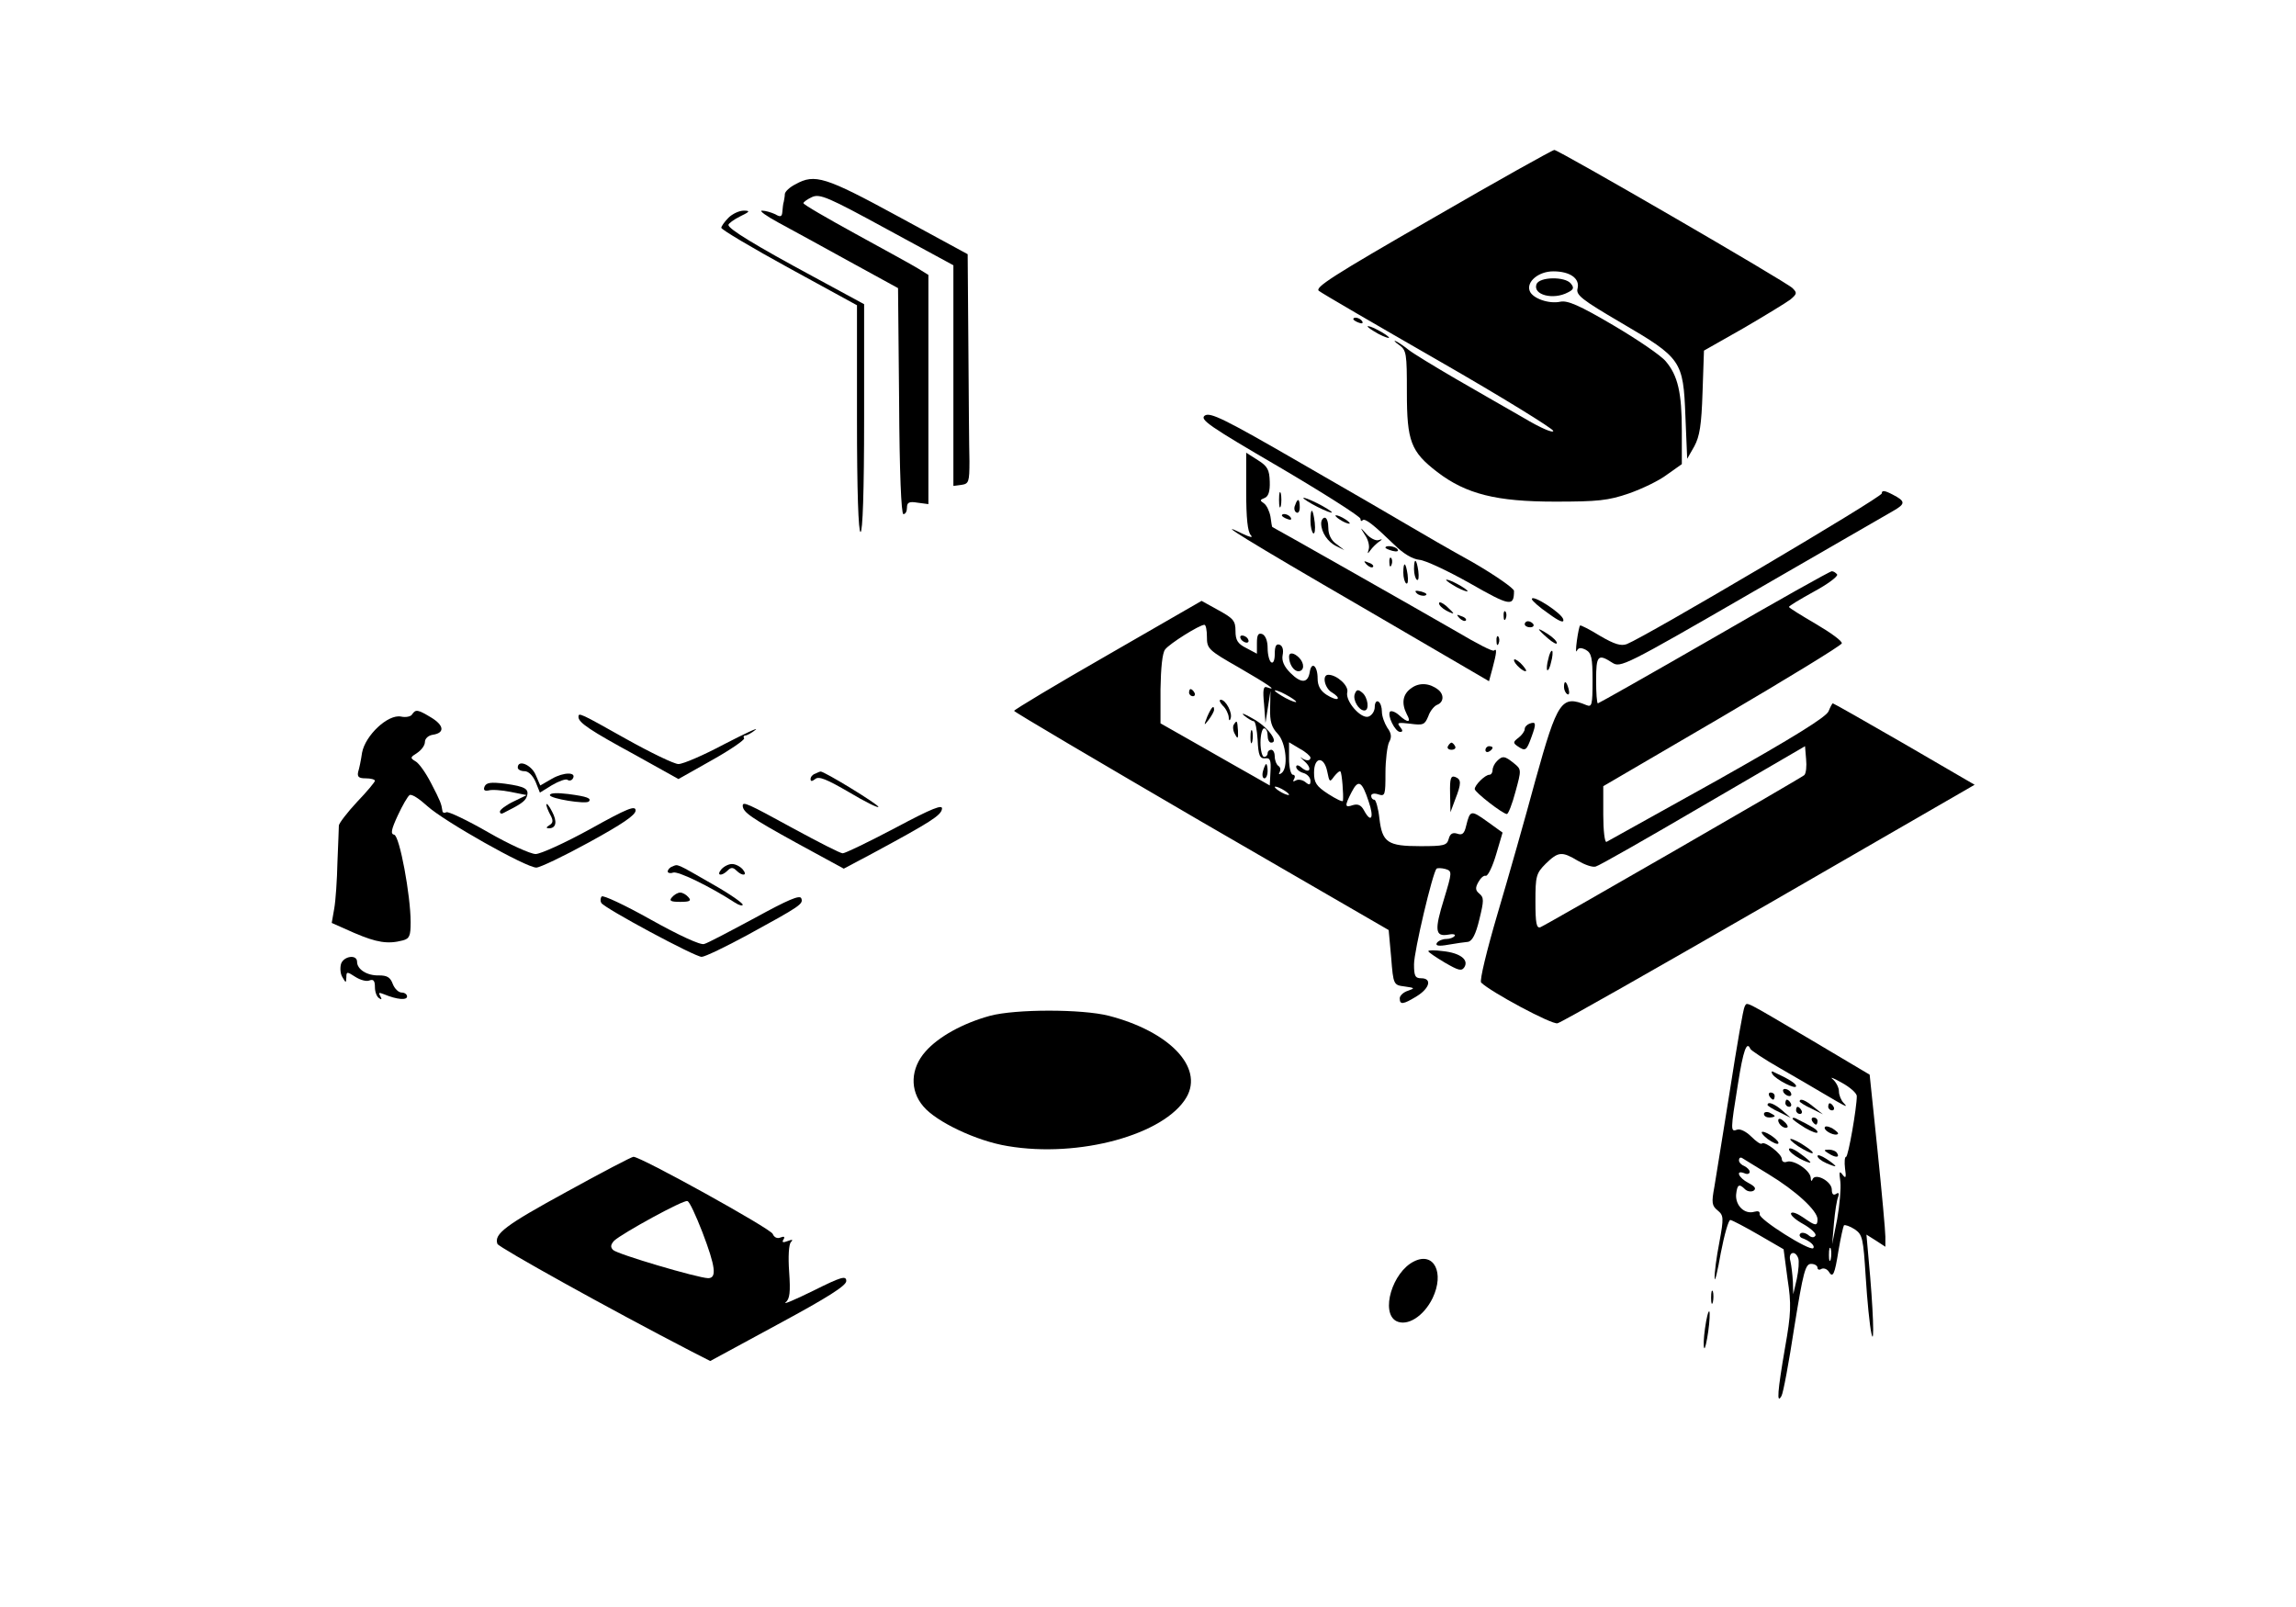 <?xml version="1.0" standalone="no"?>
<!DOCTYPE svg PUBLIC "-//W3C//DTD SVG 20010904//EN"
 "http://www.w3.org/TR/2001/REC-SVG-20010904/DTD/svg10.dtd">
<svg version="1.0" xmlns="http://www.w3.org/2000/svg"
 width="643pt" height="450pt" viewBox="0 0 643 450"
 preserveAspectRatio="xMidYMid meet">

<g transform="translate(0,450) scale(0.1,-0.1)"
fill="#000000" stroke="none">
<path d="M4011 3888 c-280 -161 -331 -194 -317 -203 9 -7 160 -95 336 -196
176 -101 320 -190 320 -196 0 -7 -37 9 -82 36 -46 26 -132 76 -193 111 -60 35
-119 71 -130 80 -11 9 -27 20 -35 24 -8 4 -5 -1 8 -10 21 -15 22 -24 22 -133
0 -137 11 -166 85 -223 81 -62 166 -83 330 -83 120 0 149 3 207 23 37 13 85
36 107 53 l41 29 0 93 c0 107 -11 155 -45 195 -13 16 -79 61 -147 101 -95 56
-128 70 -148 66 -32 -7 -78 9 -86 30 -10 26 25 55 66 55 47 0 75 -20 68 -48
-5 -18 11 -31 122 -96 169 -99 174 -106 180 -261 l5 -120 20 35 c15 28 20 59
23 151 l4 117 111 63 c60 35 119 71 131 80 19 16 19 19 6 32 -18 18 -655 387
-667 387 -5 0 -159 -86 -342 -192z"/>
<path d="M2228 3984 c-16 -8 -29 -20 -30 -27 0 -7 -2 -16 -3 -22 -2 -5 -3 -18
-4 -28 -1 -14 -5 -16 -20 -7 -11 5 -27 10 -37 10 -9 0 12 -15 47 -34 35 -19
125 -68 199 -109 l135 -74 3 -316 c1 -200 6 -317 12 -317 6 0 10 8 10 18 0 15
6 18 30 14 l30 -4 0 321 0 321 -29 18 c-16 10 -95 53 -175 97 -80 44 -146 82
-146 86 0 3 11 11 24 17 22 10 45 0 210 -90 l186 -101 0 -309 0 -309 23 3 c20
3 22 8 22 66 -1 34 -2 178 -3 321 l-2 259 -195 106 c-204 111 -233 120 -287
90z"/>
<path d="M2040 3890 c-11 -11 -20 -24 -20 -28 0 -5 86 -56 190 -113 l190 -104
0 -317 c0 -205 4 -318 10 -318 6 0 10 113 10 319 l0 319 -142 77 c-165 89
-238 134 -238 145 0 4 15 15 33 24 27 13 29 16 10 16 -13 0 -32 -9 -43 -20z"/>
<path d="M4303 3704 c-11 -30 47 -45 88 -23 16 8 18 13 8 25 -16 20 -88 19
-96 -2z"/>
<path d="M3790 3606 c0 -2 7 -7 16 -10 8 -3 12 -2 9 4 -6 10 -25 14 -25 6z"/>
<path d="M3830 3586 c0 -3 14 -12 30 -21 17 -9 30 -13 30 -11 0 3 -13 12 -30
21 -16 9 -30 13 -30 11z"/>
<path d="M3374 3336 c-15 -11 13 -30 210 -145 124 -73 226 -138 226 -144 0 -6
3 -8 6 -4 7 6 30 -12 88 -68 26 -26 52 -41 71 -43 16 -1 80 -31 142 -66 112
-64 123 -66 123 -21 0 7 -53 44 -117 81 -65 36 -143 81 -173 99 -30 18 -168
98 -307 178 -216 125 -254 143 -269 133z"/>
<path d="M3490 3123 c0 -74 4 -113 13 -122 7 -8 -2 -6 -23 4 -87 43 11 -18
337 -207 l353 -206 10 37 c11 41 13 57 4 49 -3 -4 -49 20 -103 52 -54 31 -192
110 -307 175 -115 65 -210 119 -211 119 -1 1 -3 14 -5 29 -3 16 -11 32 -18 37
-12 8 -12 10 1 15 11 4 16 18 15 46 -1 33 -6 43 -33 60 l-33 21 0 -109z"/>
<path d="M3582 3100 c0 -19 2 -27 5 -17 2 9 2 25 0 35 -3 9 -5 1 -5 -18z"/>
<path d="M5270 3118 c0 -11 -657 -399 -714 -422 -16 -6 -34 -1 -75 23 -29 18
-55 31 -56 29 -2 -2 -6 -21 -9 -43 -3 -22 -3 -34 0 -28 4 9 11 10 25 3 16 -9
19 -22 19 -86 0 -69 -2 -75 -17 -69 -70 29 -81 13 -143 -210 -28 -104 -76
-273 -106 -374 -30 -102 -51 -188 -46 -193 26 -26 199 -119 214 -114 10 2 277
154 593 336 l575 332 -196 114 c-109 63 -199 114 -201 114 -2 0 -7 -10 -12
-22 -6 -16 -98 -73 -311 -193 -167 -93 -307 -171 -311 -173 -5 -2 -9 32 -9 76
l0 80 332 194 c182 107 333 199 336 206 2 6 -31 30 -72 54 -41 24 -75 45 -76
48 0 3 32 22 70 43 39 21 68 43 65 48 -4 5 -10 9 -15 9 -5 0 -153 -83 -329
-185 -177 -102 -324 -185 -326 -185 -3 0 -5 29 -5 65 0 69 5 75 45 49 23 -15
34 -10 392 197 202 117 380 219 395 228 35 20 35 27 -2 46 -23 12 -30 12 -30
3z m-217 -789 c-10 -9 -720 -418 -739 -426 -11 -4 -14 11 -14 72 0 71 2 79 29
106 35 34 45 35 90 8 19 -11 41 -19 50 -16 9 2 144 79 301 171 l285 166 3 -36
c2 -20 0 -40 -5 -45z"/>
<path d="M3650 3105 c0 -2 18 -14 40 -25 22 -11 40 -18 40 -15 0 2 -18 14 -40
25 -22 11 -40 18 -40 15z"/>
<path d="M3627 3085 c-4 -8 -2 -17 3 -20 6 -4 10 3 10 14 0 25 -6 27 -13 6z"/>
<path d="M3670 3041 c0 -17 4 -32 8 -35 4 -2 6 11 4 30 -5 42 -12 45 -12 5z"/>
<path d="M3590 3056 c0 -2 7 -7 16 -10 8 -3 12 -2 9 4 -6 10 -25 14 -25 6z"/>
<path d="M3740 3056 c0 -3 9 -10 20 -16 11 -6 20 -8 20 -6 0 3 -9 10 -20 16
-11 6 -20 8 -20 6z"/>
<path d="M3700 3034 c0 -25 19 -53 43 -64 l22 -11 -22 17 c-15 10 -23 27 -23
45 0 16 -4 29 -10 29 -5 0 -10 -7 -10 -16z"/>
<path d="M3823 3001 c9 -13 13 -31 10 -40 -4 -13 -3 -13 5 -2 5 7 16 18 23 23
12 8 11 9 -1 5 -8 -2 -23 6 -33 17 -19 21 -19 21 -4 -3z"/>
<path d="M3880 2966 c0 -2 9 -6 20 -9 11 -3 18 -1 14 4 -5 9 -34 13 -34 5z"/>
<path d="M3891 2924 c0 -11 3 -14 6 -6 3 7 2 16 -1 19 -3 4 -6 -2 -5 -13z"/>
<path d="M3827 2919 c7 -7 15 -10 18 -7 3 3 -2 9 -12 12 -14 6 -15 5 -6 -5z"/>
<path d="M3960 2906 c0 -14 4 -27 8 -30 5 -3 6 8 4 25 -5 35 -12 38 -12 5z"/>
<path d="M3930 2896 c0 -14 4 -27 8 -30 5 -3 6 8 4 25 -5 35 -12 38 -12 5z"/>
<path d="M4050 2876 c0 -3 14 -12 30 -21 17 -9 30 -13 30 -11 0 3 -13 12 -30
21 -16 9 -30 13 -30 11z"/>
<path d="M3968 2838 c5 -5 16 -8 23 -6 8 3 3 7 -10 11 -17 4 -21 3 -13 -5z"/>
<path d="M4290 2822 c0 -4 21 -23 46 -40 31 -23 45 -28 42 -17 -3 17 -88 72
-88 57z"/>
<path d="M3103 2666 c-145 -83 -263 -154 -263 -157 0 -3 236 -142 524 -310
l525 -304 7 -77 c6 -77 7 -77 38 -81 29 -4 29 -5 9 -12 -13 -4 -23 -14 -23
-21 0 -19 9 -18 48 6 36 22 43 50 12 50 -17 0 -20 7 -20 39 0 37 52 256 63
268 3 2 14 2 25 -1 19 -6 19 -8 -4 -84 -27 -87 -25 -106 11 -100 13 3 22 1 19
-3 -3 -5 -14 -9 -24 -9 -10 0 -22 -5 -26 -11 -5 -8 5 -10 32 -5 22 4 46 7 55
8 12 2 22 21 32 63 13 53 13 61 0 72 -11 9 -12 16 -3 32 6 11 15 20 21 18 6
-1 19 26 29 60 l18 61 -43 31 c-46 33 -48 32 -59 -12 -5 -22 -11 -27 -25 -22
-13 4 -20 0 -24 -15 -5 -18 -13 -20 -79 -20 -92 0 -107 10 -115 78 -3 28 -10
52 -14 52 -5 0 -9 5 -9 11 0 6 9 8 20 4 19 -6 20 -2 20 60 0 36 5 75 10 86 8
14 7 25 -5 41 -8 13 -15 32 -15 45 0 12 -4 25 -10 28 -5 3 -10 -3 -10 -15 0
-11 -7 -23 -17 -27 -21 -8 -66 43 -60 68 5 18 -29 49 -53 49 -19 0 -10 -39 11
-50 11 -7 18 -14 15 -17 -3 -3 -17 2 -31 11 -17 11 -25 25 -25 46 0 35 -17 49
-22 18 -5 -32 -24 -33 -54 -3 -18 18 -25 34 -22 50 3 14 0 26 -8 29 -10 4 -14
-4 -14 -25 0 -18 -4 -28 -10 -24 -5 3 -10 21 -10 40 0 20 -6 35 -15 39 -11 4
-15 -2 -15 -25 l0 -30 -30 16 c-24 12 -30 22 -30 48 0 28 -6 35 -48 58 l-47
26 -262 -151z m277 50 c0 -33 4 -37 90 -86 81 -47 111 -67 78 -55 -10 4 -12
-8 -8 -47 l4 -53 7 45 7 45 -1 -48 c-1 -38 4 -54 21 -72 24 -25 31 -98 10
-111 -6 -4 -8 -3 -4 4 3 6 2 13 -4 17 -5 3 -10 15 -10 26 0 10 -4 19 -10 19
-5 0 -10 -4 -10 -10 0 -5 -4 -10 -10 -10 -5 0 -10 18 -10 40 0 22 5 40 10 40
6 0 10 -9 10 -20 0 -11 4 -20 10 -20 23 0 -10 45 -51 67 -24 14 -35 18 -25 9
11 -9 23 -16 27 -16 5 0 9 -24 11 -52 2 -44 6 -53 21 -52 14 2 17 -5 15 -37
l-2 -39 -42 24 c-23 13 -92 52 -153 87 l-111 63 0 96 c1 59 5 101 13 111 12
16 96 69 110 69 4 0 7 -15 7 -34z m250 -182 c0 -2 -13 2 -30 11 -16 9 -30 18
-30 21 0 2 14 -2 30 -11 17 -9 30 -18 30 -21z m40 -156 c0 -10 -13 -10 -26 0
-5 4 -1 -1 10 -11 22 -20 14 -36 -9 -17 -9 8 -15 8 -15 2 0 -6 9 -14 20 -17
11 -3 20 -13 20 -22 0 -12 -3 -13 -15 -3 -8 6 -20 8 -26 4 -8 -4 -9 -3 -5 4 4
7 2 12 -3 12 -6 0 -11 20 -11 46 l0 45 30 -18 c17 -9 30 -21 30 -25z m47 -39
c6 -30 7 -31 19 -14 8 10 16 17 18 14 4 -4 9 -65 7 -82 -1 -4 -19 5 -41 19
-34 22 -40 32 -40 60 0 45 28 47 37 3z m116 -84 c16 -46 7 -62 -13 -25 -8 15
-17 19 -31 15 -23 -8 -24 -3 -4 36 19 37 29 32 48 -26z m-223 19 c0 -2 -9 0
-20 6 -11 6 -20 13 -20 16 0 2 9 0 20 -6 11 -6 20 -13 20 -16z"/>
<path d="M3330 2560 c0 -5 5 -10 11 -10 5 0 7 5 4 10 -3 6 -8 10 -11 10 -2 0
-4 -4 -4 -10z"/>
<path d="M3424 2524 c9 -8 16 -23 17 -32 0 -10 3 -12 5 -5 7 15 -13 53 -27 53
-6 0 -3 -7 5 -16z"/>
<path d="M3381 2493 c-10 -26 -10 -27 4 -9 8 11 15 23 15 28 0 15 -7 8 -19
-19z"/>
<path d="M3455 2470 c-3 -5 -2 -18 4 -27 7 -14 9 -12 8 10 -2 30 -3 31 -12 17z"/>
<path d="M3502 2435 c0 -16 2 -22 5 -12 2 9 2 23 0 30 -3 6 -5 -1 -5 -18z"/>
<path d="M3537 2340 c-3 -11 -1 -20 4 -20 5 0 9 9 9 20 0 11 -2 20 -4 20 -2 0
-6 -9 -9 -20z"/>
<path d="M4030 2810 c0 -5 9 -14 20 -20 11 -6 20 -9 20 -8 0 2 -9 11 -20 21
-11 9 -20 13 -20 7z"/>
<path d="M4211 2774 c0 -11 3 -14 6 -6 3 7 2 16 -1 19 -3 4 -6 -2 -5 -13z"/>
<path d="M4087 2769 c7 -7 15 -10 18 -7 3 3 -2 9 -12 12 -14 6 -15 5 -6 -5z"/>
<path d="M4270 2752 c0 -5 7 -9 15 -9 8 0 12 4 9 9 -3 4 -9 8 -15 8 -5 0 -9
-4 -9 -8z"/>
<path d="M4310 2737 c0 -2 11 -13 25 -25 14 -12 25 -18 25 -13 0 5 -11 16 -25
25 -14 9 -25 15 -25 13z"/>
<path d="M3475 2710 c3 -5 11 -10 16 -10 6 0 7 5 4 10 -3 6 -11 10 -16 10 -6
0 -7 -4 -4 -10z"/>
<path d="M4191 2704 c0 -11 3 -14 6 -6 3 7 2 16 -1 19 -3 4 -6 -2 -5 -13z"/>
<path d="M4336 2654 c-4 -14 -5 -28 -3 -31 3 -2 8 8 11 23 4 14 5 28 3 31 -3
2 -8 -8 -11 -23z"/>
<path d="M3610 2661 c0 -21 13 -41 26 -41 17 0 18 22 2 38 -14 14 -28 16 -28
3z"/>
<path d="M4240 2651 c0 -10 29 -36 34 -30 1 2 -6 12 -16 22 -10 9 -18 13 -18
8z"/>
<path d="M3953 2573 c-25 -17 -29 -43 -13 -74 13 -23 3 -25 -22 -2 -10 9 -21
13 -25 10 -9 -10 14 -57 28 -57 8 0 8 4 0 14 -10 12 -6 13 28 9 37 -5 41 -3
51 21 5 15 17 29 25 32 18 7 20 28 3 42 -24 19 -53 21 -75 5z"/>
<path d="M4380 2576 c0 -8 4 -17 9 -20 5 -4 7 3 4 14 -6 23 -13 26 -13 6z"/>
<path d="M3794 2556 c-6 -16 11 -46 27 -46 15 0 10 37 -6 50 -12 10 -16 9 -21
-4z"/>
<path d="M1154 2499 c-3 -6 -18 -9 -31 -6 -37 7 -100 -53 -109 -101 -3 -21 -8
-45 -11 -54 -3 -14 2 -18 21 -18 14 0 26 -3 26 -7 0 -3 -22 -30 -50 -59 -27
-29 -50 -59 -51 -66 0 -7 -2 -53 -4 -103 -1 -49 -5 -108 -9 -130 l-7 -40 63
-28 c63 -27 94 -32 136 -21 19 5 22 13 22 51 0 75 -31 242 -46 245 -11 2 -8
15 10 54 13 28 28 54 33 57 6 4 28 -11 50 -31 46 -42 276 -172 305 -172 10 0
77 32 148 71 93 51 130 76 130 89 0 15 -23 6 -127 -52 -71 -39 -139 -70 -153
-70 -14 0 -74 27 -133 61 -59 34 -112 59 -117 56 -6 -3 -11 -1 -11 4 -3 20 -5
26 -32 78 -15 29 -34 56 -44 61 -15 9 -14 11 5 23 12 8 22 21 22 31 0 9 9 18
22 20 34 5 32 26 -4 48 -38 23 -44 24 -54 9z"/>
<path d="M1620 2492 c0 -16 33 -38 158 -106 l122 -68 94 53 c52 29 92 57 90
61 -3 4 -1 8 3 8 5 0 18 7 29 16 10 8 -29 -10 -87 -40 -58 -31 -116 -56 -129
-56 -12 0 -78 32 -146 70 -130 73 -134 75 -134 62z"/>
<path d="M4283 2473 c-7 -3 -13 -9 -13 -15 0 -6 -8 -17 -17 -24 -16 -12 -16
-15 -3 -24 22 -15 25 -13 39 26 14 38 13 44 -6 37z"/>
<path d="M4055 2410 c-3 -5 1 -10 10 -10 9 0 13 5 10 10 -3 6 -8 10 -10 10 -2
0 -7 -4 -10 -10z"/>
<path d="M4160 2399 c0 -5 5 -7 10 -4 6 3 10 8 10 11 0 2 -4 4 -10 4 -5 0 -10
-5 -10 -11z"/>
<path d="M4192 2368 c-7 -7 -12 -18 -12 -25 0 -7 -4 -13 -9 -13 -12 0 -41 -29
-41 -40 0 -9 79 -70 90 -70 4 0 15 28 24 62 17 62 17 63 -4 80 -26 21 -32 22
-48 6z"/>
<path d="M1450 2350 c0 -5 8 -10 19 -10 11 0 23 -12 31 -30 l12 -30 34 21 c19
11 38 18 43 15 5 -4 12 -2 15 3 12 19 -25 19 -58 0 l-33 -19 -13 30 c-12 28
-50 44 -50 20z"/>
<path d="M2283 2333 c-7 -2 -13 -9 -13 -15 0 -7 4 -7 13 0 10 9 33 -1 95 -37
45 -27 82 -45 82 -41 0 7 -154 101 -162 99 -2 0 -9 -3 -15 -6z"/>
<path d="M4061 2277 l1 -52 13 35 c18 46 18 57 0 64 -12 4 -15 -4 -14 -47z"/>
<path d="M1357 2297 c-4 -10 0 -13 11 -11 9 3 37 1 62 -4 l45 -9 -37 -18 c-21
-10 -38 -23 -38 -28 0 -5 3 -7 8 -5 48 24 62 33 67 46 8 22 -3 29 -61 37 -40
5 -52 3 -57 -8z"/>
<path d="M1540 2273 c0 -10 100 -26 109 -18 8 9 -4 14 -57 21 -32 4 -52 3 -52
-3z"/>
<path d="M1530 2247 c0 -5 5 -18 11 -29 9 -16 8 -23 -2 -29 -10 -6 -10 -9 -2
-9 21 0 24 19 9 47 -8 16 -15 24 -16 20z"/>
<path d="M2080 2243 c1 -18 22 -33 149 -103 l134 -73 81 43 c163 88 191 106
194 124 3 14 -26 3 -131 -53 -74 -39 -140 -71 -147 -71 -7 0 -69 32 -139 70
-128 70 -141 76 -141 63z"/>
<path d="M1883 2073 c-7 -2 -13 -9 -13 -14 0 -4 7 -6 15 -3 13 5 102 -38 173
-84 12 -8 22 -10 22 -6 0 5 -39 32 -87 59 -101 58 -94 55 -110 48z"/>
<path d="M2020 2065 c-15 -18 1 -20 18 -3 9 9 15 9 24 0 17 -17 33 -15 18 3
-7 8 -20 15 -30 15 -10 0 -23 -7 -30 -15z"/>
<path d="M1685 1989 c-4 -5 -4 -13 -1 -18 9 -15 262 -151 281 -151 9 0 67 28
128 61 150 82 157 87 151 103 -4 10 -37 -4 -130 -55 -69 -37 -133 -71 -142
-73 -10 -4 -72 25 -149 68 -73 41 -135 70 -138 65z"/>
<path d="M1882 1987 c-9 -10 -4 -13 23 -13 27 0 32 3 23 13 -6 7 -16 13 -23
13 -7 0 -17 -6 -23 -13z"/>
<path d="M4000 1836 c0 -3 21 -17 46 -32 38 -22 47 -25 55 -13 13 21 -12 40
-60 45 -22 3 -41 3 -41 0z"/>
<path d="M955 1800 c-3 -11 -2 -28 4 -37 10 -17 10 -17 11 0 0 16 2 16 25 1
14 -9 32 -14 40 -10 11 4 15 -1 15 -19 0 -13 5 -27 12 -31 7 -5 8 -3 3 6 -6
10 -4 11 11 5 36 -15 64 -17 64 -6 0 6 -7 11 -15 11 -9 0 -20 11 -25 24 -7 19
-16 24 -39 24 -33 -1 -61 17 -61 38 0 22 -38 16 -45 -6z"/>
<path d="M4886 1681 c-4 -6 -22 -111 -41 -233 -20 -123 -39 -245 -44 -273 -8
-43 -7 -52 9 -65 17 -14 18 -20 5 -90 -8 -41 -14 -86 -13 -100 0 -14 8 18 17
70 10 52 22 94 27 93 6 -1 42 -20 80 -42 l69 -40 11 -83 c11 -71 10 -97 -7
-193 -21 -122 -24 -160 -10 -135 5 8 21 95 36 193 25 155 31 177 47 177 10 0
18 -5 18 -11 0 -5 5 -7 11 -3 6 3 15 0 20 -7 12 -20 17 -10 28 60 6 35 13 66
15 69 3 2 16 -2 30 -11 22 -15 24 -24 31 -134 4 -65 11 -136 16 -158 9 -42 5
72 -8 209 l-6 68 27 -17 26 -17 0 28 c0 16 -10 125 -22 242 l-22 212 -165 98
c-192 113 -177 106 -185 93z m16 -119 c2 -4 39 -29 83 -54 44 -25 96 -56 115
-67 76 -45 76 -44 63 -30 -7 7 -13 22 -13 32 0 11 -8 26 -17 34 -10 8 1 4 24
-9 24 -13 43 -30 43 -38 0 -33 -24 -170 -30 -170 -4 0 -5 -15 -3 -32 4 -27 2
-30 -7 -18 -9 12 -10 8 -6 -20 2 -19 -2 -66 -9 -105 l-14 -70 5 59 c3 33 8 66
12 74 3 10 1 13 -6 8 -8 -5 -12 0 -12 12 0 23 -46 48 -54 29 -2 -7 -5 -5 -5 4
-1 21 -48 52 -67 45 -8 -3 -14 1 -14 8 0 14 -48 51 -56 43 -3 -3 -16 6 -30 20
-14 14 -31 22 -39 19 -19 -7 -19 -3 2 127 15 96 25 123 35 99z m51 -351 c76
-46 137 -102 137 -126 0 -20 -6 -19 -40 5 -16 11 -31 17 -34 12 -3 -5 13 -19
35 -31 21 -12 37 -27 33 -32 -4 -6 -11 -6 -20 2 -8 6 -18 8 -22 4 -4 -4 -2 -9
3 -12 23 -8 39 -22 33 -29 -10 -9 -153 81 -150 95 1 8 -4 10 -15 7 -27 -8 -53
17 -51 48 3 28 8 32 25 15 6 -6 17 -8 24 -4 8 6 4 12 -15 22 -27 14 -37 37
-11 27 8 -4 15 -2 15 4 0 5 -7 12 -15 16 -8 3 -15 10 -15 16 0 6 3 9 8 7 4 -3
38 -23 75 -46z m174 -238 c-3 -10 -5 -4 -5 12 0 17 2 24 5 18 2 -7 2 -21 0
-30z m-91 3 c3 -8 1 -34 -4 -58 l-10 -43 -1 35 c-1 19 -4 45 -7 58 -7 24 13
32 22 8z"/>
<path d="M4964 1491 c10 -15 66 -44 66 -33 0 7 -20 20 -64 40 -5 3 -6 -1 -2
-7z"/>
<path d="M4995 1440 c3 -5 11 -10 16 -10 6 0 7 5 4 10 -3 6 -11 10 -16 10 -6
0 -7 -4 -4 -10z"/>
<path d="M4955 1430 c3 -5 8 -10 11 -10 2 0 4 5 4 10 0 6 -5 10 -11 10 -5 0
-7 -4 -4 -10z"/>
<path d="M5000 1410 c0 -5 5 -10 11 -10 5 0 7 5 4 10 -3 6 -8 10 -11 10 -2 0
-4 -4 -4 -10z"/>
<path d="M5040 1415 c0 -2 15 -12 33 -20 l32 -16 -25 20 c-24 20 -40 26 -40
16z"/>
<path d="M4950 1405 c0 -2 15 -12 33 -20 l32 -16 -24 21 c-22 19 -41 26 -41
15z"/>
<path d="M5120 1400 c0 -5 5 -10 11 -10 5 0 7 5 4 10 -3 6 -8 10 -11 10 -2 0
-4 -4 -4 -10z"/>
<path d="M5030 1390 c0 -5 5 -10 11 -10 5 0 7 5 4 10 -3 6 -8 10 -11 10 -2 0
-4 -4 -4 -10z"/>
<path d="M4940 1380 c0 -6 7 -10 15 -10 8 0 15 2 15 4 0 2 -7 6 -15 10 -8 3
-15 1 -15 -4z"/>
<path d="M4980 1362 c0 -12 19 -26 26 -19 2 2 -2 10 -11 17 -9 8 -15 8 -15 2z"/>
<path d="M5020 1367 c0 -3 16 -14 35 -26 19 -11 35 -17 35 -12 0 7 -14 15 -62
39 -5 2 -8 1 -8 -1z"/>
<path d="M5075 1360 c3 -5 8 -10 11 -10 2 0 4 5 4 10 0 6 -5 10 -11 10 -5 0
-7 -4 -4 -10z"/>
<path d="M5110 1341 c0 -10 30 -24 37 -17 3 2 -5 9 -16 16 -12 6 -21 7 -21 1z"/>
<path d="M4950 1310 c14 -10 27 -16 30 -13 6 6 -30 33 -44 33 -6 0 0 -9 14
-20z"/>
<path d="M5035 1290 c17 -11 35 -20 40 -20 6 0 -3 9 -20 20 -16 11 -34 20 -40
20 -5 0 4 -9 20 -20z"/>
<path d="M5010 1281 c0 -6 14 -17 30 -26 17 -9 30 -13 30 -11 0 3 -13 14 -30
26 -16 12 -30 17 -30 11z"/>
<path d="M5120 1270 c20 -13 33 -13 25 0 -3 6 -14 10 -23 10 -15 0 -15 -2 -2
-10z"/>
<path d="M5090 1262 c0 -5 11 -14 25 -20 14 -6 25 -10 25 -8 0 2 -11 11 -25
20 -14 9 -25 13 -25 8z"/>
<path d="M2773 1655 c-77 -21 -145 -59 -181 -100 -42 -47 -45 -109 -6 -154 36
-43 149 -97 236 -111 200 -34 440 32 501 137 48 84 -48 184 -218 228 -75 19
-260 19 -332 0z"/>
<path d="M1587 1162 c-172 -94 -204 -118 -194 -146 4 -10 313 -182 545 -302
l51 -26 190 103 c139 75 191 108 191 121 0 16 -14 12 -92 -27 -51 -25 -86 -40
-78 -33 12 10 14 29 10 86 -3 42 -1 77 5 83 7 7 4 8 -9 3 -13 -5 -17 -4 -12 4
5 8 2 10 -8 6 -9 -4 -18 0 -22 10 -6 15 -369 216 -390 216 -5 0 -89 -44 -187
-98z m380 -113 c37 -97 41 -129 16 -129 -30 1 -254 67 -266 79 -8 8 -7 15 3
26 23 21 194 115 205 111 6 -1 24 -41 42 -87z"/>
<path d="M3960 967 c-61 -30 -94 -143 -50 -167 31 -16 77 13 102 64 34 71 4
131 -52 103z"/>
<path d="M4792 865 c0 -16 2 -22 5 -12 2 9 2 23 0 30 -3 6 -5 -1 -5 -18z"/>
<path d="M4775 780 c-4 -28 -5 -53 -2 -56 2 -3 7 19 11 47 4 28 5 53 3 56 -3
2 -8 -19 -12 -47z"/>
</g>
</svg>
